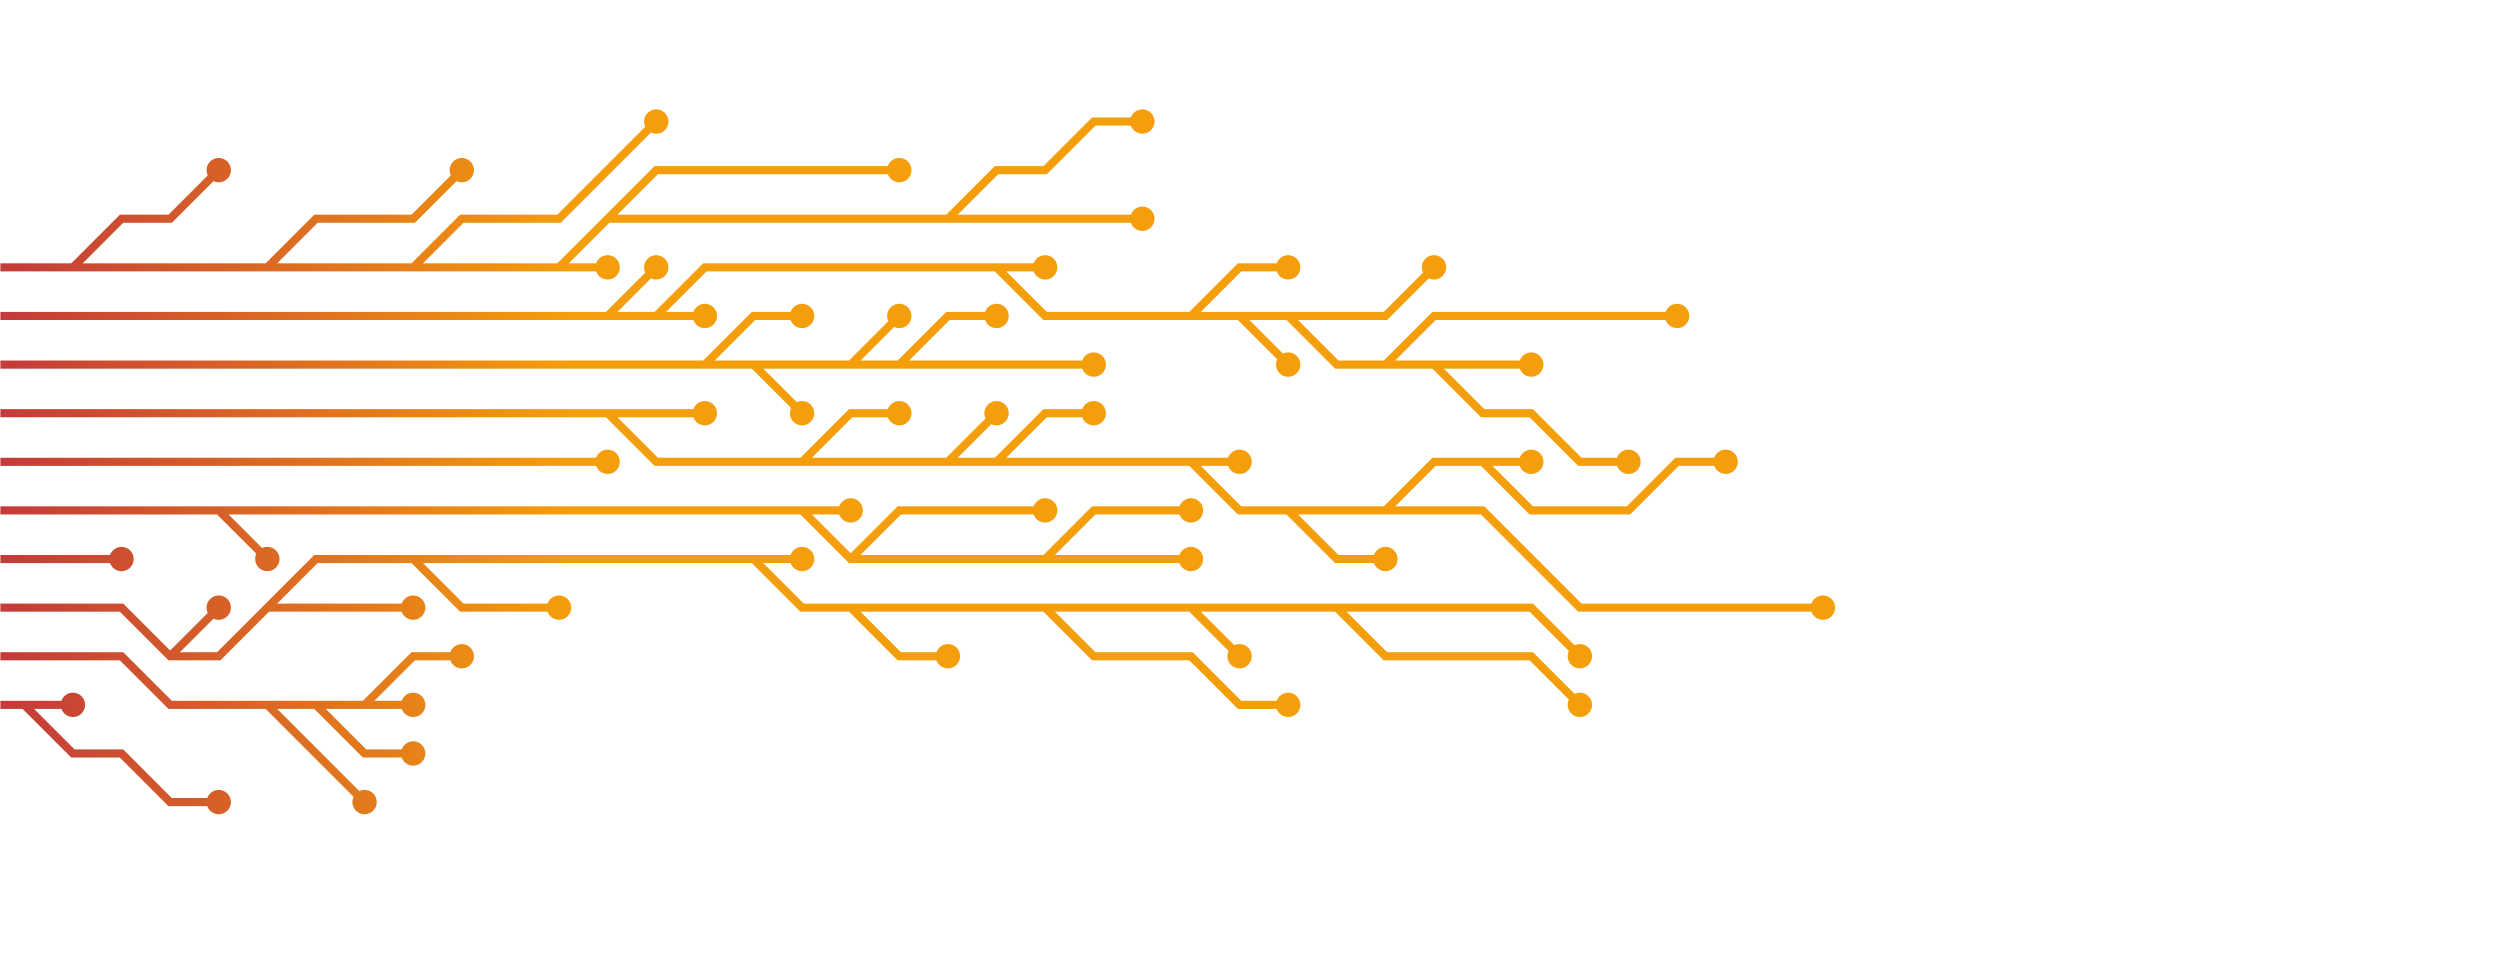 <svg xmlns="http://www.w3.org/2000/svg" version="1.1" xmlns:xlink="http://www.w3.org/1999/xlink" xmlns:svgjs="http://svgjs.dev/svgjs" width="1440" height="560" preserveAspectRatio="none" viewBox="0 0 1440 560"><g mask="url(&quot;#SvgjsMask4509&quot;)" fill="none"><g mask="url(&quot;#SvgjsMask4511&quot;)"><path d="M602 322L630 294L658 294L686 294M490 322L518 294L546 294L574 294L602 294M126 294L154 322M462 294L490 294M-14 294L14 294L42 294L70 294L98 294L126 294L154 294L182 294L210 294L238 294L266 294L294 294L322 294L350 294L378 294L406 294L434 294L462 294L490 322L518 322L546 322L574 322L602 322L630 322L658 322L686 322" stroke="url(&quot;#SvgjsLinearGradient4510&quot;)" stroke-width="4.67"></path><path d="M679 322 a7 7 0 1 0 14 0 a7 7 0 1 0 -14 0zM679 294 a7 7 0 1 0 14 0 a7 7 0 1 0 -14 0zM595 294 a7 7 0 1 0 14 0 a7 7 0 1 0 -14 0zM147 322 a7 7 0 1 0 14 0 a7 7 0 1 0 -14 0zM483 294 a7 7 0 1 0 14 0 a7 7 0 1 0 -14 0z" fill="url(&quot;#SvgjsLinearGradient4510&quot;)"></path><path d="M-14 266L14 266L42 266L70 266L98 266L126 266L154 266L182 266L210 266L238 266L266 266L294 266L322 266L350 266" stroke="url(&quot;#SvgjsLinearGradient4510&quot;)" stroke-width="4.67"></path><path d="M343 266 a7 7 0 1 0 14 0 a7 7 0 1 0 -14 0z" fill="url(&quot;#SvgjsLinearGradient4510&quot;)"></path><path d="M-14 322L14 322L42 322L70 322" stroke="url(&quot;#SvgjsLinearGradient4510&quot;)" stroke-width="4.67"></path><path d="M63 322 a7 7 0 1 0 14 0 a7 7 0 1 0 -14 0z" fill="url(&quot;#SvgjsLinearGradient4510&quot;)"></path><path d="M350 238L378 238L406 238M462 266L490 238L518 238M574 266L602 238L630 238M854 266L882 294L910 294L938 294L966 266L994 266M686 266L714 266M798 294L826 294L854 294L882 322L910 350L938 350L966 350L994 350L1022 350L1050 350M742 294L770 322L798 322M546 266L574 238M-14 238L14 238L42 238L70 238L98 238L126 238L154 238L182 238L210 238L238 238L266 238L294 238L322 238L350 238L378 266L406 266L434 266L462 266L490 266L518 266L546 266L574 266L602 266L630 266L658 266L686 266L714 294L742 294L770 294L798 294L826 266L854 266L882 266" stroke="url(&quot;#SvgjsLinearGradient4510&quot;)" stroke-width="4.67"></path><path d="M875 266 a7 7 0 1 0 14 0 a7 7 0 1 0 -14 0zM399 238 a7 7 0 1 0 14 0 a7 7 0 1 0 -14 0zM511 238 a7 7 0 1 0 14 0 a7 7 0 1 0 -14 0zM623 238 a7 7 0 1 0 14 0 a7 7 0 1 0 -14 0zM987 266 a7 7 0 1 0 14 0 a7 7 0 1 0 -14 0zM707 266 a7 7 0 1 0 14 0 a7 7 0 1 0 -14 0zM1043 350 a7 7 0 1 0 14 0 a7 7 0 1 0 -14 0zM791 322 a7 7 0 1 0 14 0 a7 7 0 1 0 -14 0zM567 238 a7 7 0 1 0 14 0 a7 7 0 1 0 -14 0z" fill="url(&quot;#SvgjsLinearGradient4510&quot;)"></path><path d="M238 322L266 350L294 350L322 350M154 350L182 350L210 350L238 350M686 350L714 378M98 378L126 350M770 350L798 378L826 378L854 378L882 378L910 406M434 322L462 322M602 350L630 378L658 378L686 378L714 406L742 406M490 350L518 378L546 378M-14 350L14 350L42 350L70 350L98 378L126 378L154 350L182 322L210 322L238 322L266 322L294 322L322 322L350 322L378 322L406 322L434 322L462 350L490 350L518 350L546 350L574 350L602 350L630 350L658 350L686 350L714 350L742 350L770 350L798 350L826 350L854 350L882 350L910 378" stroke="url(&quot;#SvgjsLinearGradient4510&quot;)" stroke-width="4.67"></path><path d="M903 378 a7 7 0 1 0 14 0 a7 7 0 1 0 -14 0zM315 350 a7 7 0 1 0 14 0 a7 7 0 1 0 -14 0zM231 350 a7 7 0 1 0 14 0 a7 7 0 1 0 -14 0zM707 378 a7 7 0 1 0 14 0 a7 7 0 1 0 -14 0zM119 350 a7 7 0 1 0 14 0 a7 7 0 1 0 -14 0zM903 406 a7 7 0 1 0 14 0 a7 7 0 1 0 -14 0zM455 322 a7 7 0 1 0 14 0 a7 7 0 1 0 -14 0zM735 406 a7 7 0 1 0 14 0 a7 7 0 1 0 -14 0zM539 378 a7 7 0 1 0 14 0 a7 7 0 1 0 -14 0z" fill="url(&quot;#SvgjsLinearGradient4510&quot;)"></path><path d="M406 210L434 182L462 182M434 210L462 238M518 210L546 182L574 182M490 210L518 182M-14 210L14 210L42 210L70 210L98 210L126 210L154 210L182 210L210 210L238 210L266 210L294 210L322 210L350 210L378 210L406 210L434 210L462 210L490 210L518 210L546 210L574 210L602 210L630 210" stroke="url(&quot;#SvgjsLinearGradient4510&quot;)" stroke-width="4.67"></path><path d="M623 210 a7 7 0 1 0 14 0 a7 7 0 1 0 -14 0zM455 182 a7 7 0 1 0 14 0 a7 7 0 1 0 -14 0zM455 238 a7 7 0 1 0 14 0 a7 7 0 1 0 -14 0zM567 182 a7 7 0 1 0 14 0 a7 7 0 1 0 -14 0zM511 182 a7 7 0 1 0 14 0 a7 7 0 1 0 -14 0z" fill="url(&quot;#SvgjsLinearGradient4510&quot;)"></path><path d="M210 406L238 406M182 406L210 434L238 434M154 406L182 434L210 462M-14 378L14 378L42 378L70 378L98 406L126 406L154 406L182 406L210 406L238 378L266 378" stroke="url(&quot;#SvgjsLinearGradient4510&quot;)" stroke-width="4.67"></path><path d="M259 378 a7 7 0 1 0 14 0 a7 7 0 1 0 -14 0zM231 406 a7 7 0 1 0 14 0 a7 7 0 1 0 -14 0zM231 434 a7 7 0 1 0 14 0 a7 7 0 1 0 -14 0zM203 462 a7 7 0 1 0 14 0 a7 7 0 1 0 -14 0z" fill="url(&quot;#SvgjsLinearGradient4510&quot;)"></path><path d="M714 182L742 210M826 210L854 238L882 238L910 266L938 266M574 154L602 154M798 210L826 182L854 182L882 182L910 182L938 182L966 182M742 182L770 182L798 182L826 154M378 182L406 182M686 182L714 154L742 154M350 182L378 154M-14 182L14 182L42 182L70 182L98 182L126 182L154 182L182 182L210 182L238 182L266 182L294 182L322 182L350 182L378 182L406 154L434 154L462 154L490 154L518 154L546 154L574 154L602 182L630 182L658 182L686 182L714 182L742 182L770 210L798 210L826 210L854 210L882 210" stroke="url(&quot;#SvgjsLinearGradient4510&quot;)" stroke-width="4.67"></path><path d="M875 210 a7 7 0 1 0 14 0 a7 7 0 1 0 -14 0zM735 210 a7 7 0 1 0 14 0 a7 7 0 1 0 -14 0zM931 266 a7 7 0 1 0 14 0 a7 7 0 1 0 -14 0zM595 154 a7 7 0 1 0 14 0 a7 7 0 1 0 -14 0zM959 182 a7 7 0 1 0 14 0 a7 7 0 1 0 -14 0zM819 154 a7 7 0 1 0 14 0 a7 7 0 1 0 -14 0zM399 182 a7 7 0 1 0 14 0 a7 7 0 1 0 -14 0zM735 154 a7 7 0 1 0 14 0 a7 7 0 1 0 -14 0zM371 154 a7 7 0 1 0 14 0 a7 7 0 1 0 -14 0z" fill="url(&quot;#SvgjsLinearGradient4510&quot;)"></path><path d="M14 406L42 434L70 434L98 462L126 462M-14 406L14 406L42 406" stroke="url(&quot;#SvgjsLinearGradient4510&quot;)" stroke-width="4.67"></path><path d="M35 406 a7 7 0 1 0 14 0 a7 7 0 1 0 -14 0zM119 462 a7 7 0 1 0 14 0 a7 7 0 1 0 -14 0z" fill="url(&quot;#SvgjsLinearGradient4510&quot;)"></path><path d="M350 126L378 98L406 98L434 98L462 98L490 98L518 98M42 154L70 126L98 126L126 98M238 154L266 126L294 126L322 126L350 98L378 70M154 154L182 126L210 126L238 126L266 98M546 126L574 98L602 98L630 70L658 70M322 154L350 154M-14 154L14 154L42 154L70 154L98 154L126 154L154 154L182 154L210 154L238 154L266 154L294 154L322 154L350 126L378 126L406 126L434 126L462 126L490 126L518 126L546 126L574 126L602 126L630 126L658 126" stroke="url(&quot;#SvgjsLinearGradient4510&quot;)" stroke-width="4.67"></path><path d="M651 126 a7 7 0 1 0 14 0 a7 7 0 1 0 -14 0zM511 98 a7 7 0 1 0 14 0 a7 7 0 1 0 -14 0zM119 98 a7 7 0 1 0 14 0 a7 7 0 1 0 -14 0zM371 70 a7 7 0 1 0 14 0 a7 7 0 1 0 -14 0zM259 98 a7 7 0 1 0 14 0 a7 7 0 1 0 -14 0zM651 70 a7 7 0 1 0 14 0 a7 7 0 1 0 -14 0zM343 154 a7 7 0 1 0 14 0 a7 7 0 1 0 -14 0z" fill="url(&quot;#SvgjsLinearGradient4510&quot;)"></path></g></g><defs><mask id="SvgjsMask4509"><rect width="1440" height="560" fill="#ffffff"></rect></mask><linearGradient x1="0" y1="280" x2="1180.8" y2="280" gradientUnits="userSpaceOnUse" id="SvgjsLinearGradient4510"><stop stop-color="rgba(195, 58, 58, 1)" offset="0"></stop><stop stop-color="rgba(245, 158, 11, 1)" offset="0.28"></stop></linearGradient><mask id="SvgjsMask4511"><rect width="1440" height="560" fill="white"></rect><path d="M682.5 322 a3.5 3.5 0 1 0 7 0 a3.5 3.5 0 1 0 -7 0zM682.5 294 a3.5 3.5 0 1 0 7 0 a3.5 3.5 0 1 0 -7 0zM598.5 294 a3.5 3.5 0 1 0 7 0 a3.5 3.5 0 1 0 -7 0zM150.5 322 a3.5 3.5 0 1 0 7 0 a3.5 3.5 0 1 0 -7 0zM486.5 294 a3.5 3.5 0 1 0 7 0 a3.5 3.5 0 1 0 -7 0z" fill="black"></path><path d="M346.5 266 a3.5 3.5 0 1 0 7 0 a3.5 3.5 0 1 0 -7 0z" fill="black"></path><path d="M66.5 322 a3.5 3.5 0 1 0 7 0 a3.5 3.5 0 1 0 -7 0z" fill="black"></path><path d="M878.5 266 a3.5 3.5 0 1 0 7 0 a3.5 3.5 0 1 0 -7 0zM402.5 238 a3.5 3.5 0 1 0 7 0 a3.5 3.5 0 1 0 -7 0zM514.5 238 a3.5 3.5 0 1 0 7 0 a3.5 3.5 0 1 0 -7 0zM626.5 238 a3.5 3.5 0 1 0 7 0 a3.5 3.5 0 1 0 -7 0zM990.5 266 a3.5 3.5 0 1 0 7 0 a3.5 3.5 0 1 0 -7 0zM710.5 266 a3.5 3.5 0 1 0 7 0 a3.5 3.5 0 1 0 -7 0zM1046.5 350 a3.5 3.5 0 1 0 7 0 a3.5 3.5 0 1 0 -7 0zM794.5 322 a3.5 3.5 0 1 0 7 0 a3.5 3.5 0 1 0 -7 0zM570.5 238 a3.5 3.5 0 1 0 7 0 a3.5 3.5 0 1 0 -7 0z" fill="black"></path><path d="M906.5 378 a3.5 3.5 0 1 0 7 0 a3.5 3.5 0 1 0 -7 0zM318.5 350 a3.5 3.5 0 1 0 7 0 a3.5 3.5 0 1 0 -7 0zM234.5 350 a3.5 3.5 0 1 0 7 0 a3.5 3.5 0 1 0 -7 0zM710.5 378 a3.5 3.5 0 1 0 7 0 a3.5 3.5 0 1 0 -7 0zM122.5 350 a3.5 3.5 0 1 0 7 0 a3.5 3.5 0 1 0 -7 0zM906.5 406 a3.5 3.5 0 1 0 7 0 a3.5 3.5 0 1 0 -7 0zM458.5 322 a3.5 3.5 0 1 0 7 0 a3.5 3.5 0 1 0 -7 0zM738.5 406 a3.5 3.5 0 1 0 7 0 a3.5 3.5 0 1 0 -7 0zM542.5 378 a3.5 3.5 0 1 0 7 0 a3.5 3.5 0 1 0 -7 0z" fill="black"></path><path d="M626.5 210 a3.5 3.5 0 1 0 7 0 a3.5 3.5 0 1 0 -7 0zM458.5 182 a3.5 3.5 0 1 0 7 0 a3.5 3.5 0 1 0 -7 0zM458.5 238 a3.5 3.5 0 1 0 7 0 a3.5 3.5 0 1 0 -7 0zM570.5 182 a3.5 3.5 0 1 0 7 0 a3.5 3.5 0 1 0 -7 0zM514.5 182 a3.5 3.5 0 1 0 7 0 a3.5 3.5 0 1 0 -7 0z" fill="black"></path><path d="M262.5 378 a3.5 3.5 0 1 0 7 0 a3.5 3.5 0 1 0 -7 0zM234.5 406 a3.5 3.5 0 1 0 7 0 a3.5 3.5 0 1 0 -7 0zM234.5 434 a3.5 3.5 0 1 0 7 0 a3.5 3.5 0 1 0 -7 0zM206.5 462 a3.5 3.5 0 1 0 7 0 a3.5 3.5 0 1 0 -7 0z" fill="black"></path><path d="M878.5 210 a3.5 3.5 0 1 0 7 0 a3.5 3.5 0 1 0 -7 0zM738.5 210 a3.5 3.5 0 1 0 7 0 a3.5 3.5 0 1 0 -7 0zM934.5 266 a3.5 3.5 0 1 0 7 0 a3.5 3.5 0 1 0 -7 0zM598.5 154 a3.5 3.5 0 1 0 7 0 a3.5 3.5 0 1 0 -7 0zM962.5 182 a3.5 3.5 0 1 0 7 0 a3.5 3.5 0 1 0 -7 0zM822.5 154 a3.5 3.5 0 1 0 7 0 a3.5 3.5 0 1 0 -7 0zM402.5 182 a3.5 3.5 0 1 0 7 0 a3.5 3.5 0 1 0 -7 0zM738.5 154 a3.5 3.5 0 1 0 7 0 a3.5 3.5 0 1 0 -7 0zM374.5 154 a3.5 3.5 0 1 0 7 0 a3.5 3.5 0 1 0 -7 0z" fill="black"></path><path d="M38.5 406 a3.5 3.5 0 1 0 7 0 a3.5 3.5 0 1 0 -7 0zM122.5 462 a3.5 3.5 0 1 0 7 0 a3.5 3.5 0 1 0 -7 0z" fill="black"></path><path d="M654.5 126 a3.5 3.5 0 1 0 7 0 a3.5 3.5 0 1 0 -7 0zM514.5 98 a3.5 3.5 0 1 0 7 0 a3.5 3.5 0 1 0 -7 0zM122.5 98 a3.5 3.5 0 1 0 7 0 a3.5 3.5 0 1 0 -7 0zM374.5 70 a3.5 3.5 0 1 0 7 0 a3.5 3.5 0 1 0 -7 0zM262.5 98 a3.5 3.5 0 1 0 7 0 a3.5 3.5 0 1 0 -7 0zM654.5 70 a3.5 3.5 0 1 0 7 0 a3.5 3.5 0 1 0 -7 0zM346.5 154 a3.5 3.5 0 1 0 7 0 a3.5 3.5 0 1 0 -7 0z" fill="black"></path></mask></defs></svg>
